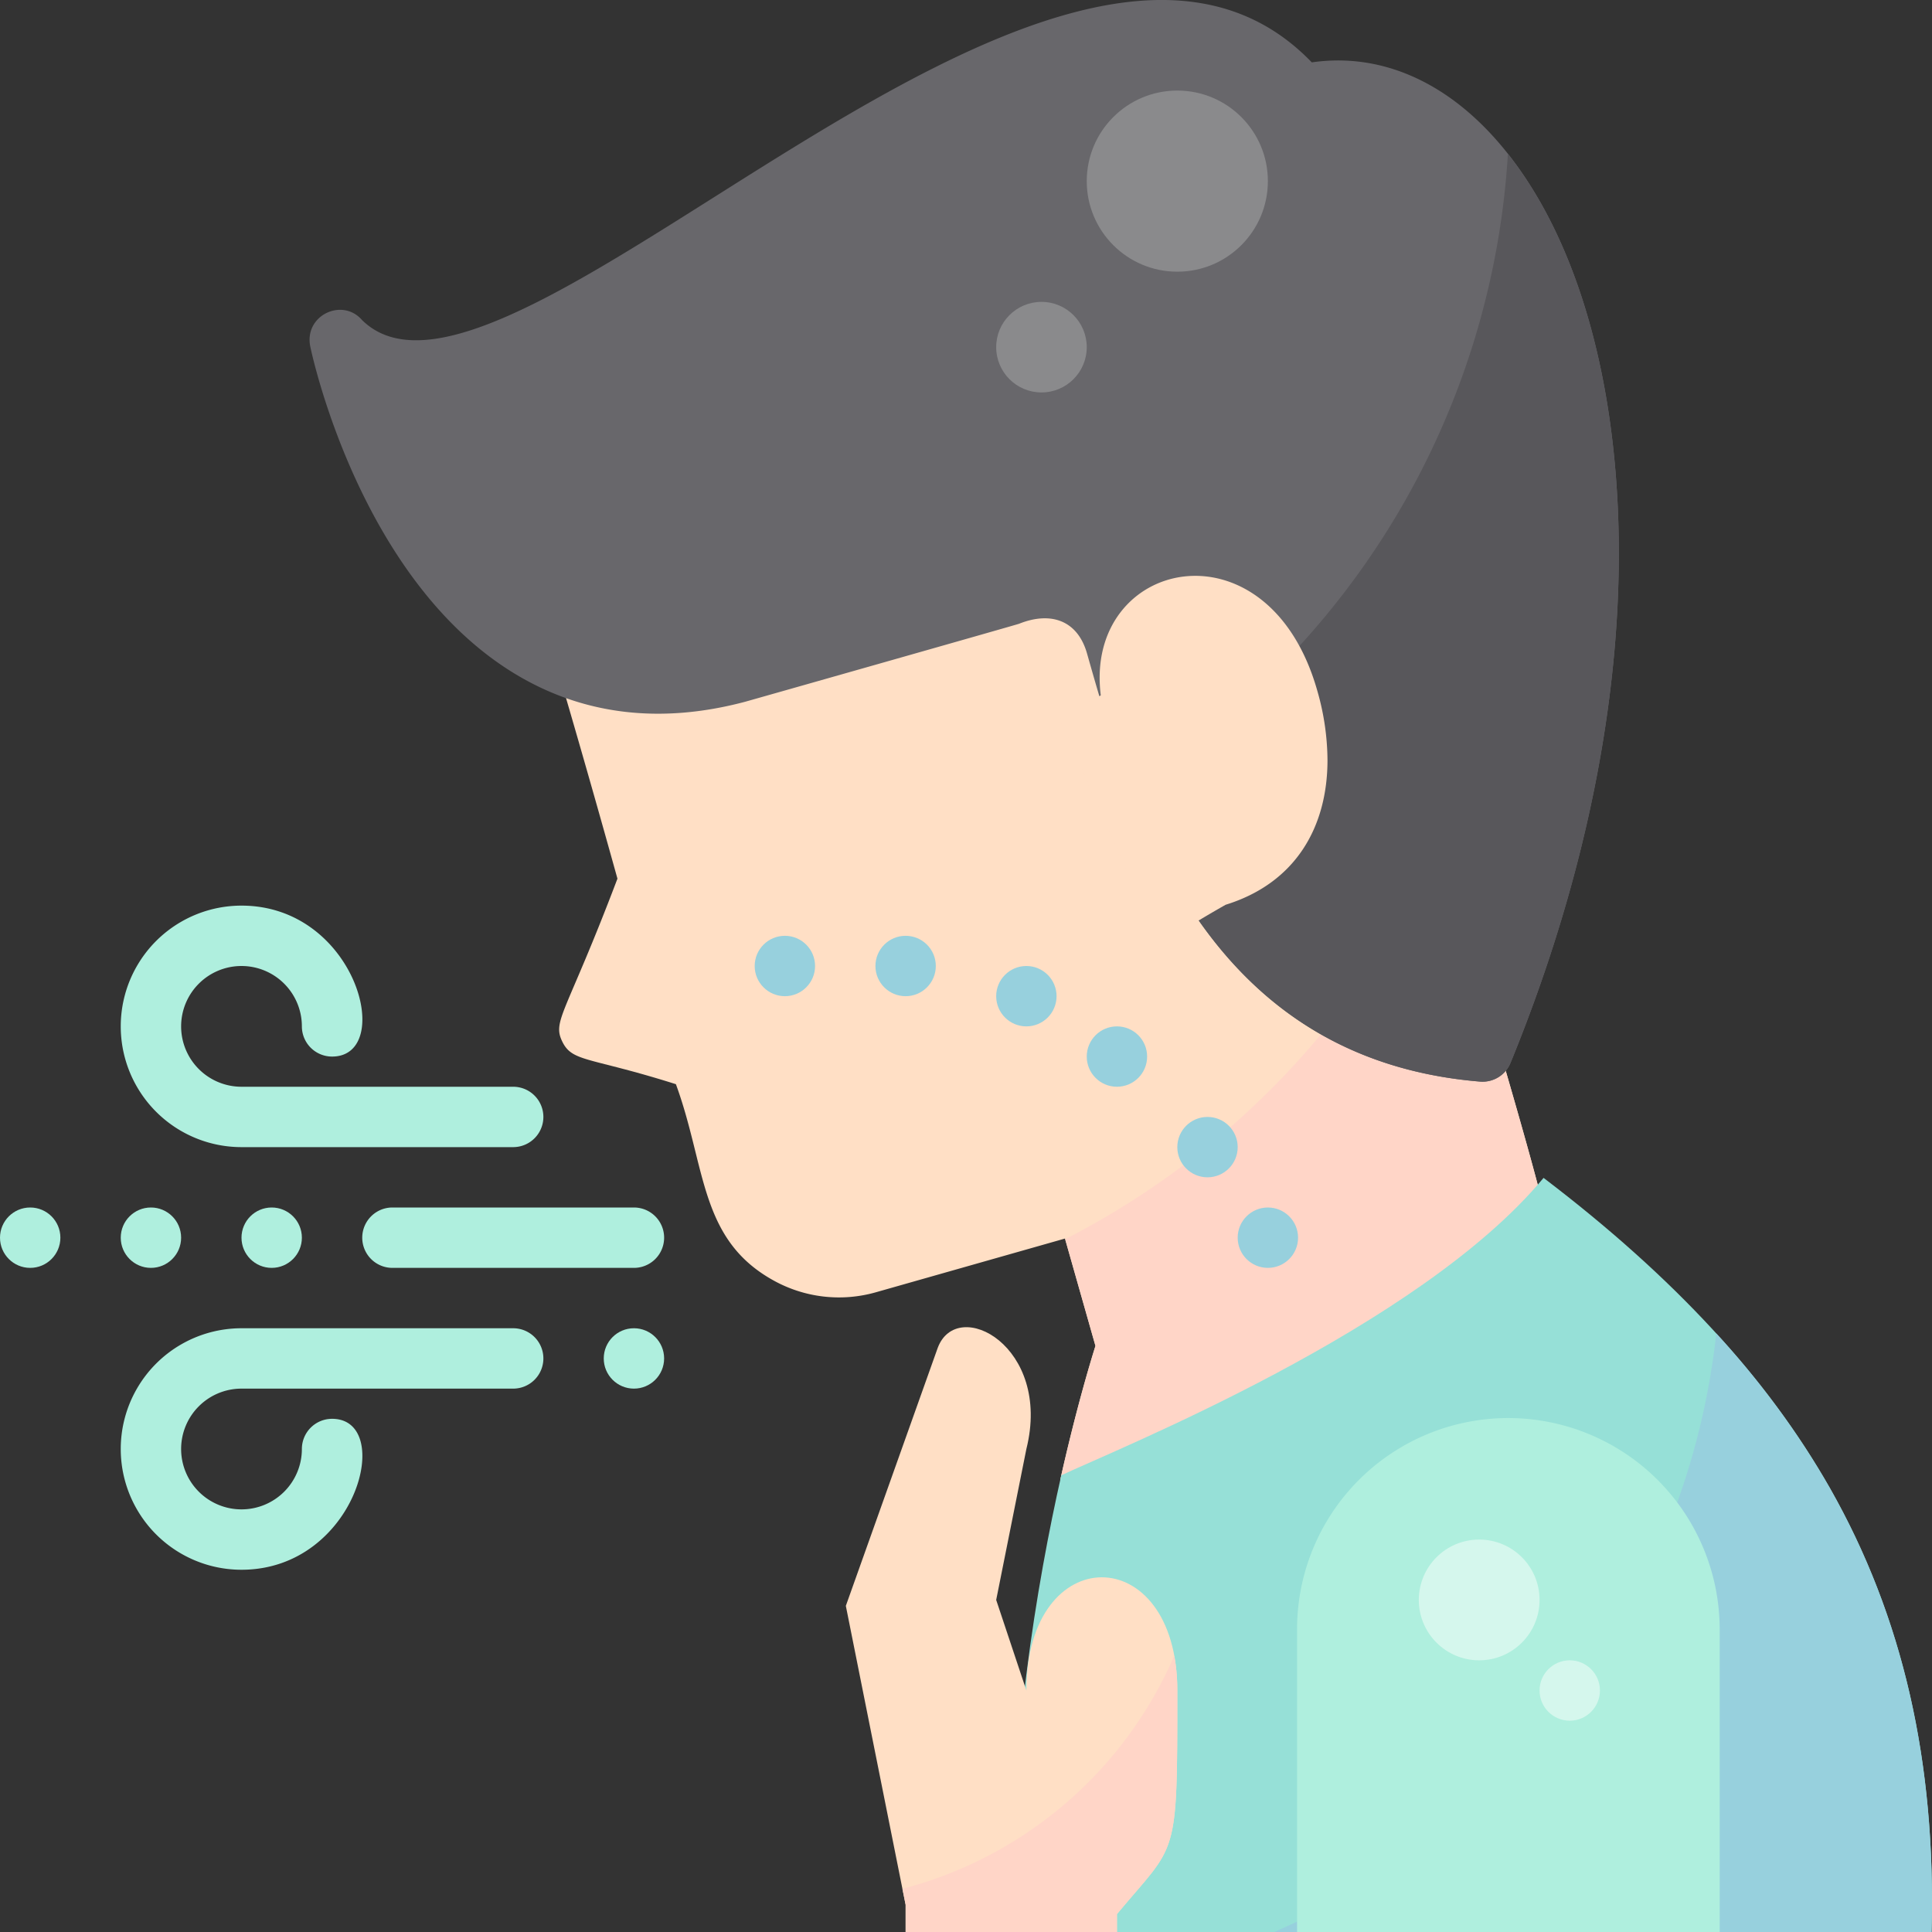 <svg height="512" viewBox="0 0 512 512" width="512" xmlns="http://www.w3.org/2000/svg"><rect x="0" y="0" width="512" height="512" fill="#333333" stroke="none"/><g id="Corona_Virus_Symptoms_Shortness_of_breath" data-name="Corona Virus Symptoms Shortness of breath"><g id="Flat"><path d="m409.86 324.18s-57.44 56.8-118.38 76.18a8.01 8.01 0 0 1 -10.23-9.39c3.91-17.29 7.52-29.4 9.06-34.29l-8.08-28.45-50.02 14.21a35.727 35.727 0 0 1 -27.37-3.19c-19.55-10.9-17.7-30.06-25.72-51.93-22.93-7.26-27.42-5.8-30.09-11.25-2.75-5.6.93-7.14 14.6-43.22-7.91-28.4-13.74-48.38-17.96-62.55l199.32-64.3c67.2 216.46 64.87 218.18 64.87 218.18z" fill="#ffdfc5"/><path d="m381.267 224.1a216.866 216.866 0 0 1 -98.989 104.3l8.032 28.282c-1.54 4.89-5.15 17-9.06 34.29a8.01 8.01 0 0 0 10.23 9.39c60.94-19.38 118.38-76.18 118.38-76.18s1.377-1.028-28.593-100.082z" fill="#ffd5c7"/><path d="m392.234 286.634c-73.655-6.089-92.751-73.3-104.16-113.452-2.516-8.857-9.669-11.214-18.011-7.877-.642.256-72.162 20.556-72.579 20.665-22.726 6.045-43.441 3.441-61.575-7.742-40.469-24.957-53.151-83.849-53.671-86.344-1.738-8.325 8.506-13.094 13.707-7.065 38.29 37.655 184.619-137.994 251.693-68.289 17.944-2.6 35.383 4.841 49.565 21.3 18.46 21.418 29.656 55.692 31.527 96.508 2.1 45.819-7.733 96.774-28.433 147.357a8 8 0 0 1 -8.063 4.939z" fill="#68676b"/><path d="m428.73 134.334c-1.788-39.008-12.1-72.033-29.123-93.579a211.9 211.9 0 0 1 -100.255 167.665c13.743 35.72 38.367 73.708 92.882 78.214a8 8 0 0 0 8.063-4.943c20.703-50.583 30.532-101.538 28.433-147.357z" fill="#58575b"/><path d="m511.893 512h-243.727c-.918-48.383 6.73-92.89 13.086-121.031 14.748-6.969 94.748-38.969 127.809-78.819 34.624 26.346 59.444 53.235 75.879 82.2 19.36 34.128 28.145 72.522 26.953 117.65z" fill="#96e0d7"/><path d="m351.8 201.41c0 17.83-8.5 32.63-26.99 38.36-8.1 4.59-13.64 8.17-17.69 10.79l-26.32-60.17 10.92-6.11c-4.58-36.25 44.28-47.32 57.36-1.29a67.6 67.6 0 0 1 2.72 18.42z" fill="#ffdfc5"/><circle cx="208" cy="256" fill="#97d0dd" r="8"/><circle cx="240" cy="256" fill="#97d0dd" r="8"/><circle cx="336" cy="328" fill="#97d0dd" r="8"/><circle cx="320" cy="304" fill="#97d0dd" r="8"/><circle cx="296" cy="280" fill="#97d0dd" r="8"/><circle cx="272" cy="264" fill="#97d0dd" r="8"/><g fill="#afefde"><circle cx="8" cy="328" r="8"/><circle cx="40" cy="328" r="8"/><circle cx="72" cy="328" r="8"/><circle cx="168" cy="360" r="8"/><path d="m136 304h-72a32 32 0 0 1 0-64c30.515 0 40.8 40 24 40a8 8 0 0 1 -8-8 16 16 0 1 0 -16 16h72a8 8 0 0 1 0 16z"/><path d="m64 416a32 32 0 0 1 0-64h72a8 8 0 0 1 0 16h-72a16 16 0 1 0 16 16 8 8 0 0 1 8-8c16.807 0 6.5 40-24 40z"/><path d="m168 336h-64a8 8 0 0 1 0-16h64a8 8 0 0 1 0 16z"/></g><circle cx="312" cy="48" fill="#8a8a8c" r="24"/><circle cx="276" cy="92" fill="#8a8a8c" r="12"/><path d="m484.94 394.352a226.893 226.893 0 0 0 -30.105-40.972 196.153 196.153 0 0 1 -117.178 158.62h174.236c1.192-45.128-7.593-83.522-26.953-117.648z" fill="#97d0dd"/><path d="m343.735 512v-79.97a55.971 55.971 0 0 1 55.765-56.23h.237a56.062 56.062 0 0 1 56 55.767v80.433z" fill="#afefde"/><circle cx="392" cy="424" fill="#d5f7ed" r="16"/><circle cx="416" cy="448" fill="#d5f7ed" r="8"/><path d="m296 512h-56v-7.208l-15.845-79.223 24.354-68.378c5.156-13.749 30.3-.416 23.491 26.809l-8 40 8 24c0-40 40-40 40 0 0 45.568 0 40-16 59.26z" fill="#ffdfc5"/><path d="m239.153 500.556.847 4.236v7.208h56v-4.74c16-19.26 16-13.692 16-59.26a50.668 50.668 0 0 0 -.806-9.232 108.244 108.244 0 0 1 -72.041 61.788z" fill="#ffd5c7"/></g></g></svg>